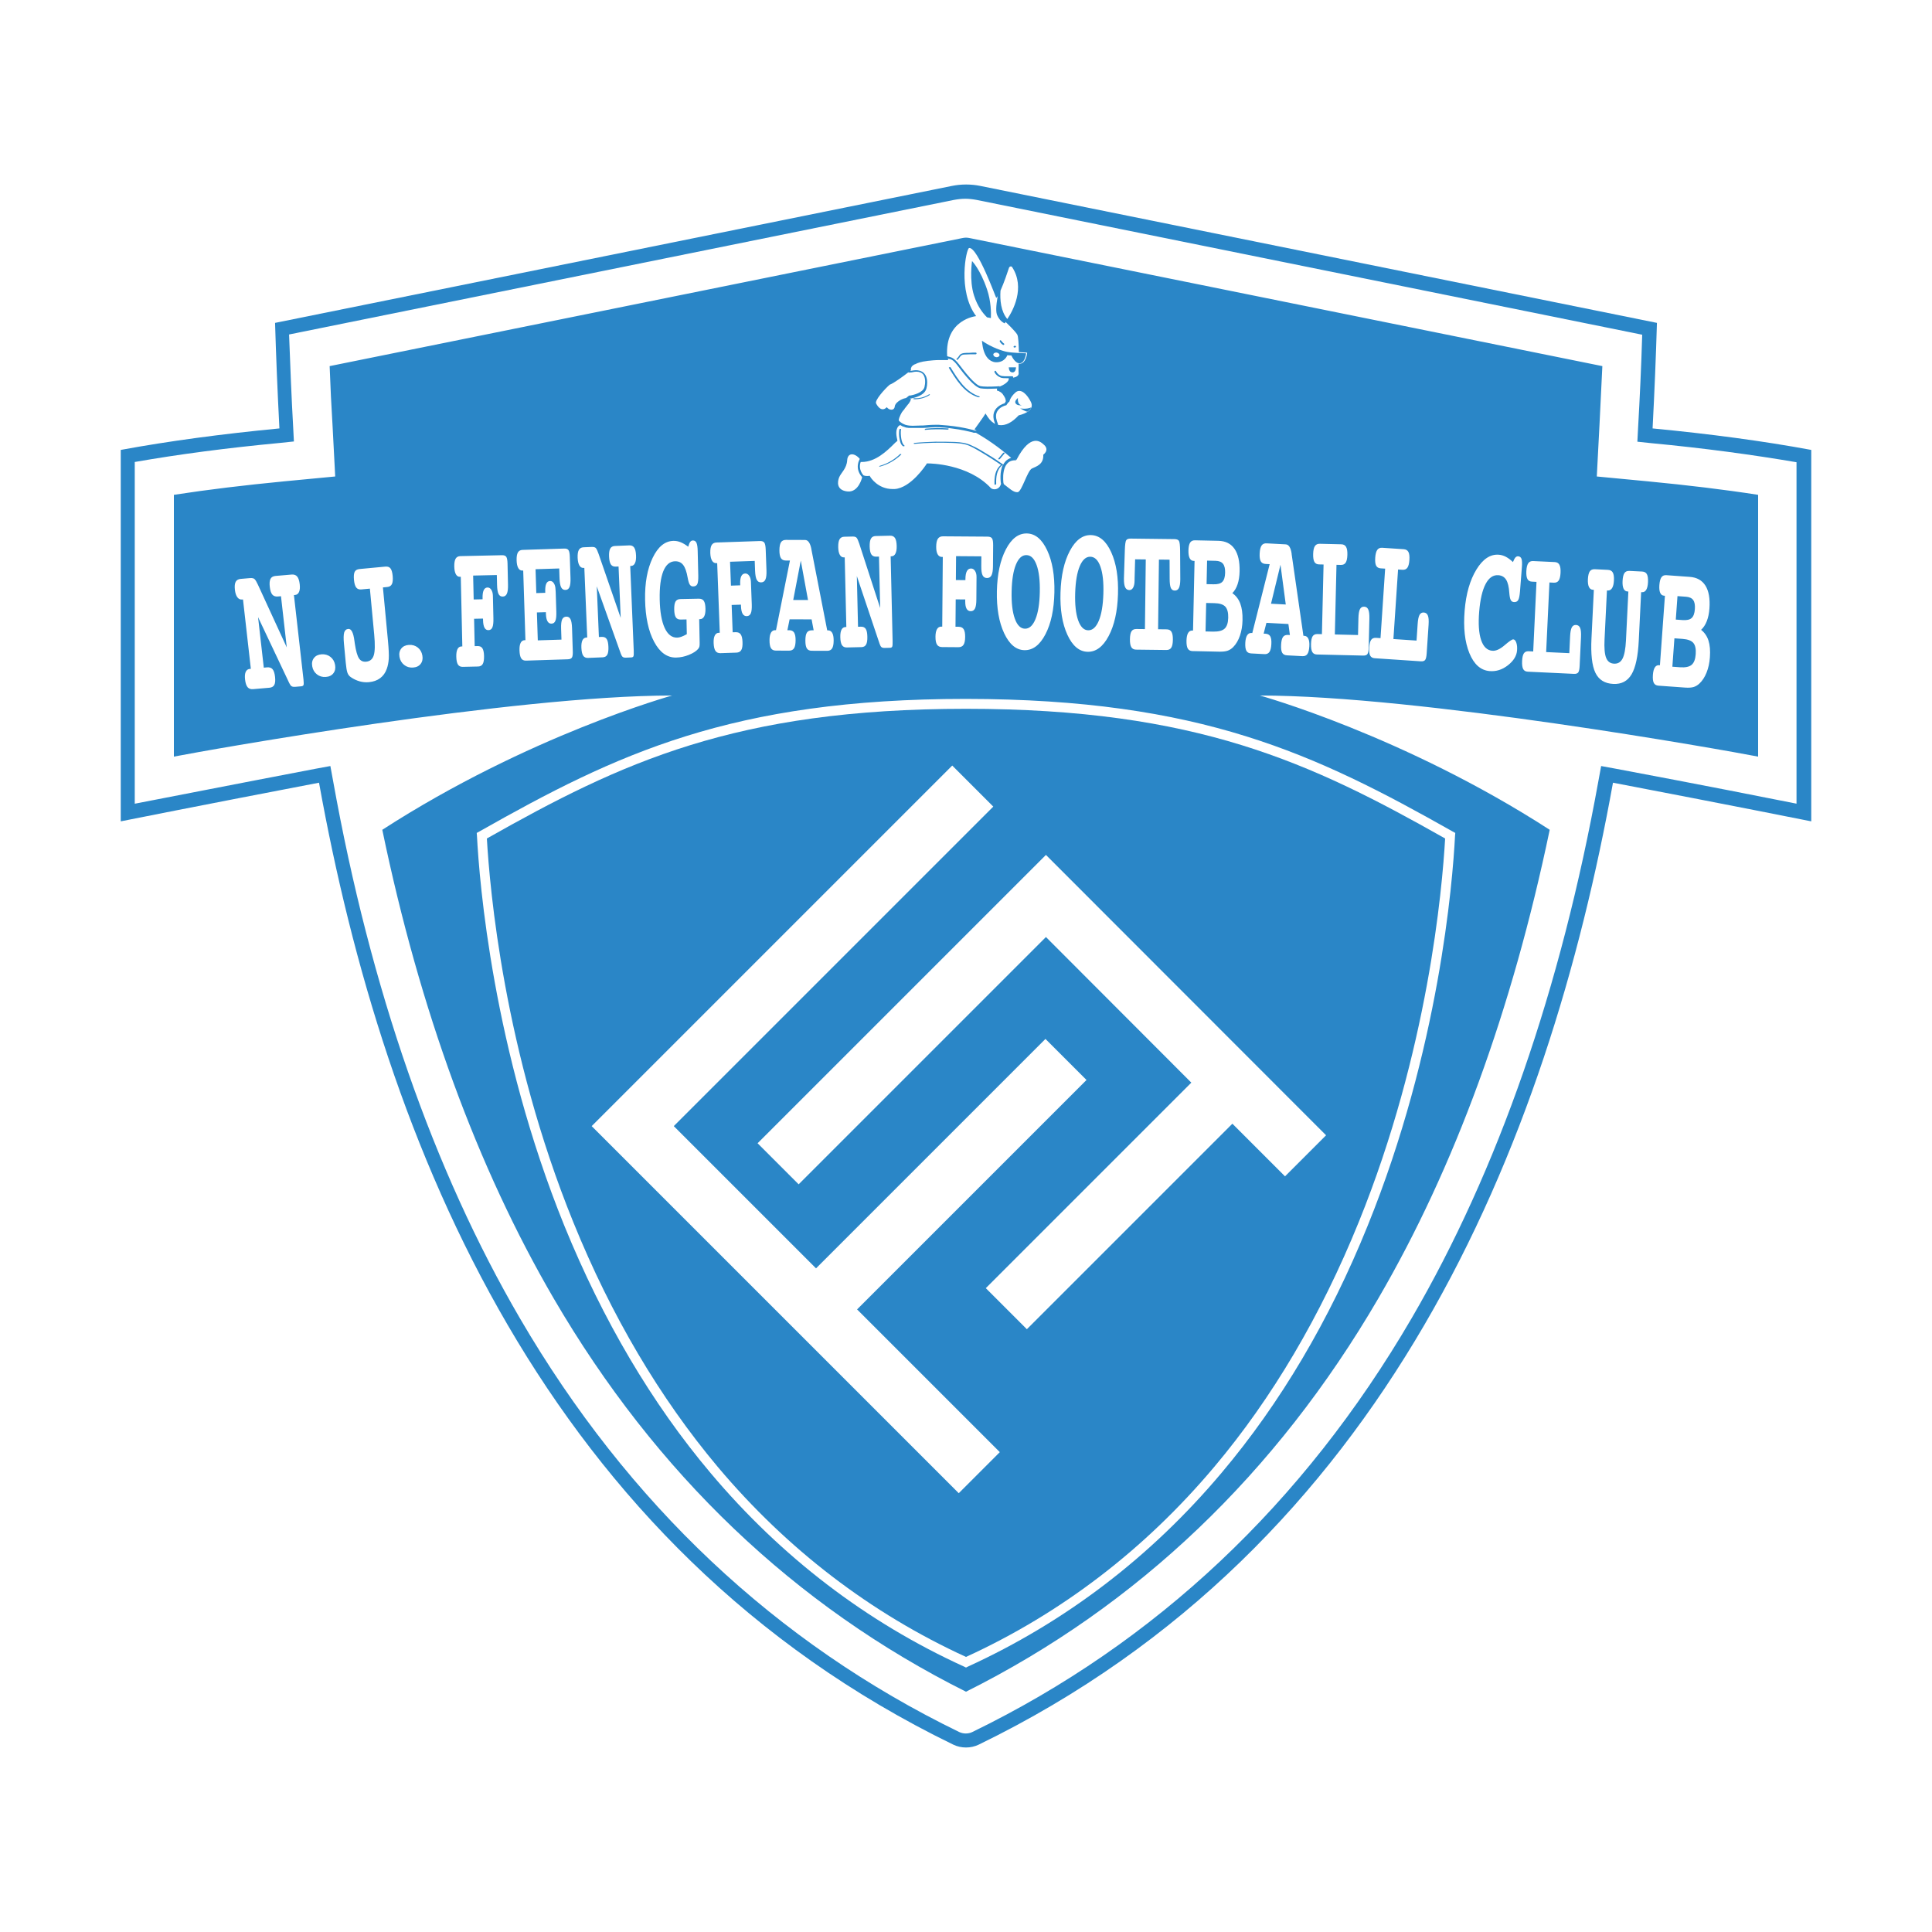 <?xml version="1.0" encoding="utf-8"?>
<!-- Created by @FCLOGO 2022-05-25 20:26:27 . https://fclogo.top/ -->
<!-- FOR PERSONAL USE ONLY NOT FOR COMMERCIAL USE -->
<svg version="1.1" id="图层_1" xmlns="http://www.w3.org/2000/svg" xmlns:xlink="http://www.w3.org/1999/xlink" x="0px" y="0px"
	 viewBox="0 0 800 800" enable-background="new 0 0 800 800" xml:space="preserve">
<g>
	<path fill="#2A86C7" d="M201.6,347.2c1.2,20.8,7,88,35.8,158.9c15.7,38.7,35.8,72.7,59.8,101.3c28.7,34.1,63.3,60.6,102.8,78.7
		c39.5-18.1,74.1-44.6,102.8-78.7c24-28.5,44.1-62.6,59.8-101.3c28.8-71,34.6-138.1,35.8-158.9c-55.7-31.5-102.9-53.7-198.4-53.7
		S257.3,315.7,201.6,347.2z M549.1,470.1l-17,17l-21.8-21.8l-85.1,85.1l-17-17l85.1-85.1L433.1,388L330.7,490.4l-17-17L433.1,354
		L549.1,470.1z M279,466.3l58.9,58.9l95-95l17,17l-95,95l59.1,59.1l-17,17l-152-152L394.3,317l17,17L279,466.3z"/>
	<path fill="#2A86C7" d="M684.3,177.4c0.8-15.4,1.4-30,1.8-43.7L406,77c-3.9-0.8-8-0.8-11.9,0l-280.2,56.7c0.4,13.7,1,28.3,1.8,43.7
		c-23.9,2.3-45.6,5.2-65.7,8.9v153.8c0,0,34.5-6.9,82.1-16c27,149.9,93.9,316.3,262.6,398.3c3.3,1.6,7.3,1.6,10.6,0
		C574,640.4,640.9,474,667.9,324.1c47.6,9.1,82.1,16,82.1,16V186.3C730,182.6,708.2,179.7,684.3,177.4z M743.9,332.78
		c-12.55-2.51-40.39-8-74.9-14.48l-6-1.1l-1.1,6c-15.6,86.4-41.6,161.3-77.4,222.7c-44.8,76.8-106,134.4-181.9,171.3
		c-0.8,0.4-1.8,0.6-2.7,0.6s-1.8-0.2-2.7-0.6c-75.9-36.9-137.1-94.5-181.9-171.3c-35.8-61.4-61.9-136.3-77.4-222.7l-1.1-6l-6,1.1
		c-34.6,6.6-62.4,12.1-75,14.5V191.3c18.3-3.2,38-5.8,60.2-7.9l5.7-0.6l-0.3-5.8c-0.7-12.4-1.2-25-1.7-38.5l275.2-55.7
		c1.6-0.3,3.2-0.5,4.8-0.5s3.2,0.2,4.8,0.5L680,138.6c-0.4,13.5-1,26.2-1.7,38.5l-0.3,5.8l5.7,0.6c22.2,2.1,42,4.8,60.2,7.9V332.78z
		"/>
	<path fill="#2A86C7" d="M410.3,131.7c0.1-2.1,0.1-6.9-1.6-11.9c-2.8-8.3-6.2-11.7-6.2-11.7s-1.2,7.9,0.8,14.2
		c1.5,4.7,3.7,7.4,5.4,9.1C409.3,131.5,409.8,131.6,410.3,131.7z"/>
	<path fill="#2A86C7" d="M405.1,164.5c0.1,0,0.3,0,0.5-0.1c0.1,0,0.2-0.2,0.1-0.2c-5.8-1.8-9.1-7.2-12.1-12.1
		c-0.1-0.2-0.8,0-0.7,0.2C395.9,157.2,399.2,162.7,405.1,164.5z"/>
	<path fill="#2A86C7" d="M378.2,165.1c-0.1,0.1,0.1,0.2,0.2,0.2c2.3,0.1,4.6-0.5,6.5-1.7c0.1-0.1,0.2-0.2,0.1-0.3
		c-0.1-0.1-0.4,0-0.5,0.1c-1.8,1.1-3.8,1.6-5.9,1.5C378.5,164.9,378.2,164.9,378.2,165.1z"/>
	<path fill="#2A86C7" d="M383.2,178c3-0.3,6.1-0.3,9.2-0.1c0.3,0,0.7-0.4,0.2-0.5c-3.1-0.2-6.2-0.2-9.3,0.1
		C382.9,177.6,382.7,178.1,383.2,178z"/>
	<path fill="#2A86C7" d="M374,184.8c0.2,0.1,0.8-0.2,0.6-0.2c-0.9-0.7-1.2-1.9-1.4-3c-0.2-1.3-0.3-2.6-0.1-3.9
		c0-0.2-0.6-0.1-0.7,0.1c-0.2,1.3-0.2,2.7,0.1,4C372.7,182.9,373,184.2,374,184.8z"/>
	<path fill="#2A86C7" d="M364.4,193.2c3.3-0.9,6.3-2.6,8.8-5c0.1-0.1-0.1-0.2-0.2-0.2c-0.2,0-0.4,0-0.5,0.2
		c-2.3,2.2-5.1,3.8-8.2,4.7C363.9,193,364,193.3,364.4,193.2z"/>
	<path fill="#2A86C7" d="M413.5,190.2c0.1,0,0.4,0,0.5-0.1c0.7-0.8,1.3-1.6,2-2.4c0.1-0.1,0.1-0.2-0.1-0.3c-0.1,0-0.4,0-0.5,0.1
		c-0.7,0.8-1.3,1.6-2,2.4C413.3,190,413.3,190.1,413.5,190.2z"/>
	<path fill="#2A86C7" d="M423.1,167.8c-2-0.2-1.6-3-1.6-3s-1.7,1.3-0.9,2.3C421.3,168.1,423.1,167.8,423.1,167.8z"/>
	<path fill="#2A86C7" d="M422.4,169.1c1.4,0.8,2.2,1.2,3,1.4c0.8-0.5,1.4-1.1,1.6-1.8C425,169.6,422.4,169.1,422.4,169.1z"/>
	<path fill="#2A86C7" d="M396.6,148.9c0.4-0.4,0.7-0.9,1.1-1.4c0.4-0.5,1-0.7,1.7-0.7c1.5-0.1,3-0.1,4.6-0.1c0.5,0,0.5-0.7,0-0.7
		c-0.8,0-1.7,0-2.5,0.1c-0.8,0-1.6,0-2.4,0.1c-0.6,0.1-1.3,0.3-1.7,0.8c-0.4,0.5-0.7,1.1-1.2,1.5
		C395.8,148.7,396.3,149.2,396.6,148.9z"/>
	<path fill="#2A86C7" d="M419.3,154.2c1.4,0,1.4-2.1,1.4-2.1h-3C417.8,152.1,417.6,154.2,419.3,154.2z"/>
	<path fill="#2A86C7" d="M415.3,142.8c0.2,0.1,0.4,0,0.5-0.1c0.1-0.2,0-0.4-0.1-0.5c-0.1,0-0.1-0.1-0.2-0.1c0,0-0.1,0-0.1-0.1
		c-0.1-0.1-0.2-0.2-0.3-0.3c-0.1-0.1-0.2-0.2-0.3-0.3c0-0.1-0.1-0.1-0.1-0.2c0,0,0,0-0.1-0.1c-0.1-0.1-0.1-0.1-0.2-0.2
		c-0.1,0-0.2,0-0.3,0c-0.1,0.1-0.2,0.3-0.1,0.5C414.3,142,414.7,142.4,415.3,142.8z"/>
	<path fill="#2A86C7" d="M420,143.9h0.1c0.1,0,0.1,0,0.2,0c0.1,0,0.2-0.1,0.2-0.1l0.1-0.1l0.1-0.1v-0.1v-0.1c0,0,0,0-0.1-0.1
		c0,0-0.1-0.1-0.2-0.1h-0.1c-0.1,0-0.1,0-0.2,0c-0.1,0-0.2,0.1-0.2,0.1l-0.1,0.1l-0.1,0.1v0.1c0,0.1,0,0.1,0.1,0.2
		C419.8,143.8,419.9,143.9,420,143.9z"/>
	<path fill="#2A86C7" d="M412.2,150c3.9,0.2,4.9-2.9,4.9-2.9l1.7,0.1c0,0,1.5,3.5,3.6,3.2c2.1-0.3,2.5-4.1,2.5-4.1s-6.1-0.2-7.9-0.6
		c-1.7-0.3-6.4-1.8-10.4-4.6C406.7,141.1,406.7,149.4,412.2,150z M412.7,146c0.7,0.1,1.2,0.6,1.2,1.1c-0.1,0.5-0.7,0.9-1.4,0.8
		c-0.7-0.1-1.2-0.6-1.2-1.1S412,145.9,412.7,146z"/>
	<polygon fill="#2A86C7" points="331.59,232.13 328.46,248.44 334.58,248.46 	"/>
	<path fill="#2A86C7" d="M661.2,197.3l1.1-21.1c0.4-8,0.8-16.2,1.2-24.6l-261.9-53c-0.5-0.1-1.1-0.2-1.6-0.2s-1.1,0.1-1.6,0.2
		l-261.9,53c0.3,8.4,0.7,16.6,1.2,24.6l1.1,21.1l-21,2c-16.5,1.6-31.6,3.4-45.8,5.6v108.4c14.4-2.8,140.4-25.3,206.3-25.3
		c0,0-59.5,16.5-120,55.6c15.5,74.7,39.4,139.9,71,194.1C271.6,610.2,329,665,400,700.5c71-35.5,128.4-90.3,170.7-162.8
		c31.6-54.2,55.4-119.4,71-194.1c-60.5-39.1-120-55.6-120-55.6c65.9,0,191.9,22.5,206.3,25.3V204.9c-14.1-2.2-29.2-4-45.8-5.6
		L661.2,197.3z M491.95,262.13c0.4-0.7,0.97-1.04,1.7-1.03l0.36,0.01l0.63-28.84l-0.36-0.01c-0.74-0.02-1.29-0.39-1.66-1.12
		c-0.37-0.73-0.54-1.79-0.51-3.18c0.03-1.49,0.26-2.58,0.68-3.25c0.42-0.67,1.09-1,2-0.98l9.7,0.21c2.97,0.06,5.2,1.17,6.69,3.32
		c1.49,2.15,2.2,5.26,2.11,9.33c-0.04,2.01-0.32,3.78-0.82,5.3c-0.5,1.52-1.23,2.76-2.18,3.72c1.51,1.06,2.6,2.5,3.28,4.31
		c0.68,1.81,0.99,4.1,0.93,6.89c-0.05,2.35-0.41,4.48-1.07,6.4c-0.66,1.92-1.58,3.49-2.76,4.7c-0.69,0.71-1.46,1.21-2.3,1.52
		c-0.84,0.3-2.03,0.44-3.56,0.41l-1.77-0.04l-9.24-0.2c-0.93-0.02-1.58-0.37-1.97-1.05c-0.39-0.68-0.56-1.78-0.53-3.3
		C491.34,263.87,491.55,262.83,491.95,262.13z M465.4,239.38l0.37-11.56c0.07-2.29,0.26-3.67,0.57-4.13s0.93-0.68,1.85-0.67
		l18.14,0.22c0.93,0.01,1.54,0.25,1.84,0.72c0.3,0.47,0.46,1.85,0.49,4.14l0.07,11.56l0,0.31c-0.02,1.62-0.21,2.8-0.57,3.51
		c-0.36,0.72-0.93,1.07-1.72,1.06c-0.76-0.01-1.3-0.37-1.62-1.08c-0.32-0.71-0.49-2-0.49-3.85l-0.03-7.85l-4.41-0.05l-0.35,28.85
		l3.54,0.04c0.94,0.01,1.61,0.35,2.01,1.03c0.4,0.68,0.59,1.76,0.57,3.26c-0.02,1.52-0.23,2.61-0.65,3.28
		c-0.42,0.67-1.1,0.99-2.04,0.98l-12.53-0.15c-0.93-0.01-1.59-0.35-1.99-1.03c-0.4-0.67-0.59-1.77-0.57-3.29
		c0.02-1.52,0.23-2.61,0.64-3.26c0.41-0.65,1.08-0.97,2.03-0.96l3.54,0.04l0.35-28.85l-4.41-0.05l-0.22,7.85l-0.01,0.97
		c-0.01,1.24-0.21,2.2-0.59,2.89c-0.38,0.69-0.9,1.03-1.56,1.03c-0.79-0.01-1.36-0.38-1.73-1.12c-0.36-0.74-0.54-1.91-0.52-3.51
		L465.4,239.38z M439.13,245.36c0.22-7.06,1.51-12.82,3.88-17.27c2.37-4.45,5.3-6.63,8.78-6.52c3.46,0.11,6.23,2.46,8.33,7.07
		s3.03,10.42,2.81,17.46c-0.22,7.09-1.51,12.85-3.87,17.29c-2.36,4.44-5.29,6.61-8.77,6.5c-3.44-0.11-6.22-2.47-8.33-7.09
		C439.85,258.18,438.91,252.37,439.13,245.36z M436.6,245.3c-0.15,7.09-1.38,12.87-3.7,17.33c-2.32,4.46-5.22,6.66-8.7,6.59
		c-3.45-0.07-6.24-2.41-8.4-7c-2.15-4.6-3.16-10.4-3.01-17.41c0.15-7.06,1.38-12.83,3.71-17.31c2.32-4.48,5.23-6.68,8.71-6.61
		c3.46,0.07,6.26,2.4,8.4,6.98C435.76,232.45,436.75,238.26,436.6,245.3z M432.2,184.1c1.1,0.9,1.9,2.5-0.2,4.2
		c0.2,4-2.8,4.8-4.7,5.7c-1.9,0.9-4.2,9.6-5.9,9.8c-1.7,0.2-3.6-1.7-5.7-3.3c0,0,0,0,0,0.1l-0.2-0.7c0,0-1.3-9.3,4.8-9.3
		c0.1,0,0.3,0,0.4,0l0.1-0.2c-0.1-0.1-0.3-0.3-0.6-0.6c0.4,0.4,0.7,0.6,0.7,0.6C426.9,178.9,431.1,183.1,432.2,184.1z M421.8,172
		c-2.6,2.8-5.3,4.4-8.2,4c-0.1,0-0.2,0-0.3-0.1l-0.2-0.7c-0.1-0.3-0.2-0.5-0.3-0.8c-0.5-1.6-0.5-2.9,0.1-4c1-1.9,3.4-2.5,3.4-2.5
		l0.4-0.1l0.2-0.3l0.5-0.7l0.2-0.3h0.3c0,0,0.3-2,2.6-4c2.3-2,5,1.1,6.4,4C428.3,169.5,425,171.2,421.8,172z M414.29,120.32
		c1.38-3.07,2.95-7.67,3.51-9.42c0.2-0.6,1-0.8,1.3-0.3c5.6,8.6,0.2,18.3-2,21.5C414.43,128.93,414.01,124.2,414.29,120.32z
		 M404.2,130.9c-7.8-10.3-4.1-28.1-2.9-28.2c3.5-0.5,11.1,20.7,11.2,20.6c0.2,0,0.5-0.4,0.8-1c-0.1,0.1-0.1,0.3-0.2,0.4
		c-0.7,4.2-0.8,6.6-0.1,8c0.4,0.9,1.3,2.4,3,3.2c0.2-0.2,0.3-0.4,0.4-0.6c0.4,0.4,3.8,3.6,4.8,5.2c0.5,0.8,0.6,4,0.7,7.3
		c1.7,0.1,3.1,0.2,3.1,0.2h0.3v0.3c0,0.2-0.5,4-2.8,4.3c-0.1,0-0.2,0-0.3,0s-0.2,0-0.4,0c0,1.8-0.1,3.3,0,3.9
		c0.1,1.2-1.2,1.7-2.3,1.9c0.1-0.2,0-0.6-0.3-0.6c-0.7,0-1.5,0-2.2,0s-1.4,0-2.1-0.1c-1.1-0.2-2-1-2.5-2c-0.2-0.4-0.8,0-0.6,0.4
		c0.5,1.1,1.6,1.9,2.7,2.3c0.7,0.2,1.4,0.2,2.1,0.2c0.4,0,0.7,0,1.1,0c0.3,1.5-2.3,2.9-3.8,3.5v-0.2l-1.2,0.1
		c-1.5,0.1-2.9,0.1-4,0.1c-1.2,0-2.1-0.1-2.7-0.2c-1.6-0.3-4.5-3.2-8.7-8.8c-2.1-2.7-3.1-3.1-4.4-3.4c-0.1,0-0.3,0-0.4-0.1l-0.3-0.1
		C391.2,132.2,404.2,130.9,404.2,130.9z M377.2,153.1c0-0.1,0-0.3,0-0.4c0-0.1,0-0.1,0-0.2s0.1-0.3,0.2-0.4c0,0,0,0,0-0.1
		c0.1-0.2,0.2-0.3,0.3-0.4l0.1-0.1c0.1-0.1,0.2-0.2,0.4-0.3l0.1-0.1c0.2-0.1,0.4-0.2,0.6-0.3h0.1c0.2-0.1,0.4-0.2,0.6-0.3
		c0.1,0,0.1,0,0.2-0.1c0.5-0.2,1-0.3,1.6-0.5h0.1c0.3-0.1,0.5-0.1,0.8-0.2h0.1c0.6-0.1,1.3-0.2,1.9-0.3c0,0,0,0,0.1,0
		c0.7-0.1,1.3-0.1,2-0.2c1-0.1,1.9-0.1,2.8-0.1c0.2,0,0.5,0,0.7,0c0.7,0,1.2,0,1.7,0c0.1,0,0.2,0,0.4,0c0,0,0,0,0.1,0
		c0.1,0,0.1,0,0.2,0h0.1h0.1c0.1,0,0.1,0,0.1,0c0-0.2,0-0.4-0.1-0.6c1.2,0.3,2,0.1,4.2,3.1c2.3,3.1,6.7,8.7,9.3,9.2
		c0.7,0.1,1.8,0.2,2.9,0.2c1.4,0,2.8-0.1,4-0.1l-0.1,0.5v0.3c0.3,0.1,0.6,0.2,0.9,0.3c0,0,0.1,0,0.1,0.1c0.3,0.1,0.5,0.3,0.7,0.4
		l0.1,0.1c0.4,0.3,0.8,0.8,1,1.2c0,0,0,0.1,0.1,0.1c0.1,0.2,0.2,0.4,0.3,0.6c0,0,0,0.1,0.1,0.1c0.1,0.2,0.1,0.4,0.2,0.5v0.1
		c0.1,0.2,0.1,0.3,0.1,0.4v0.1c0,0.1,0.1,0.3,0.1,0.4L416,167c0,0-6.4,1.6-4.2,7.8c0.1,0.3,0.2,0.5,0.2,0.7
		c-0.1-0.1-0.2-0.1-0.4-0.2c0,0-0.1,0-0.1-0.1c-0.1-0.1-0.2-0.2-0.3-0.2l-0.1-0.1c-0.1-0.1-0.2-0.2-0.3-0.2l-0.1-0.1
		c-0.3-0.3-0.6-0.6-0.9-0.9l-0.1-0.1c-0.1-0.1-0.1-0.2-0.2-0.3l-0.1-0.1c-0.1-0.1-0.1-0.2-0.2-0.3l-0.1-0.1
		c-0.1-0.1-0.1-0.2-0.2-0.3c-0.5-0.7-0.8-1.3-0.8-1.3c-0.6,1.1-4.6,6.6-4.6,6.6c0.3,0.2,0.6,0.3,0.9,0.5h-0.6c0,0-4.3-1.4-11.3-2.1
		c-1.5-0.1-2.7-0.2-3.7-0.3c-0.6,0-1.1,0-1.6,0c-2.3,0-3.4,0.2-5.1,0.3c-0.3,0-0.5,0-0.8,0c-1.1,0-2.2,0.1-3.3,0.1
		c-1.1,0-2.1-0.1-3.1-0.4c-0.2-0.1-0.5-0.2-0.7-0.3c-0.7-0.3-1.4-0.8-2-1.4c0-0.1,0-0.1,0-0.2c0-0.1,0-0.3,0-0.4s0-0.2,0.1-0.3
		c0-0.1,0.1-0.3,0.1-0.4c0-0.1,0.1-0.2,0.1-0.2c0.2-0.6,0.5-1.2,0.8-1.7c0.1-0.2,0.2-0.4,0.3-0.5l0.1-0.1c0.1-0.2,0.2-0.3,0.4-0.5
		l0.1-0.1c0.1-0.2,0.3-0.4,0.4-0.5c0,0,0,0,0-0.1c0.5-0.7,1.1-1.3,1.5-1.9l0.1-0.1c0.1-0.1,0.2-0.2,0.3-0.4c0-0.1,0.1-0.1,0.1-0.2
		c0.1-0.1,0.1-0.2,0.2-0.3c0-0.1,0.1-0.1,0.1-0.2c0.1-0.1,0.1-0.2,0.1-0.3c0-0.1,0.1-0.1,0.1-0.2s0.1-0.2,0.1-0.3v-0.1
		c0,0,0,0-0.1,0c-0.2,0-0.3-0.1-0.5-0.1c0,0,6.1-0.7,7-4.2c0.8-3.1,0.4-7.6-4.4-7.6c-0.5,0-1.1,0.1-1.7,0.2c-0.2,0-0.4,0.1-0.5,0.1
		C377.2,153.2,377.2,153.1,377.2,153.1z M368.4,159.3c1.7-0.6,5.9-3.7,7.8-5.2v0.2l1.1-0.1c0.2,0,0.4,0,0.6-0.1
		c0.5-0.1,1-0.2,1.5-0.2c1.3,0,2.3,0.4,2.9,1.2c1,1.4,0.9,3.6,0.5,5.2c-0.6,2.3-4.6,3.3-6.1,3.5h-0.3l-0.2,0.2l-1,0.8
		c-2.3,0.4-4.6,2.1-4.7,3.5c-0.2,1.9-2.4,1.6-3.3,0.3c-2,2.1-3.7-0.1-4.4-1.5C362,165.9,366.4,161,368.4,159.3z M356.4,191.3
		c0.1,0,0.3,0,0.4,0c5.7,0,10.3-4.4,13.6-7.7c0.3-0.3,0.5-0.5,0.8-0.7l0.4-0.4l-0.1-0.6c-1.2-4.9,1-5.8,1.1-5.8l0.2-0.1
		c0,0,0.1,0,0.1,0.1c0.1,0,0.2,0.1,0.2,0.1c0.2,0.1,0.4,0.2,0.5,0.3c0.1,0,0.2,0.1,0.3,0.1c0.2,0.1,0.4,0.1,0.6,0.2
		c0.1,0,0.1,0,0.2,0.1c0.3,0.1,0.5,0.1,0.8,0.2c0.1,0,0.1,0,0.2,0c0.2,0,0.4,0.1,0.6,0.1c0.1,0,0.2,0,0.3,0c0.2,0,0.4,0,0.5,0
		c0.1,0,0.2,0,0.2,0c0.2,0,0.5,0,0.7,0c0.6,0,1.1,0,1.7,0c0.5,0,1.1,0,1.6,0c0.3,0,0.5,0,0.8,0c0.7,0,1.3-0.1,2-0.1
		c0.9-0.1,1.8-0.2,3.1-0.2c0.2,0,0.4,0,0.6,0c0.7,0,1.4,0,2.2,0.1c0.7,0,1.5,0.1,2.4,0.2c0.6,0.1,1.1,0.1,1.6,0.2
		c4.2,0.5,7.3,1.3,8.6,1.6c0.1,0,0.2,0.1,0.3,0.1c0.2,0.1,0.3,0.1,0.4,0.1h0.1h0.2h0.2h0.3c6.6,3.7,12.1,8.2,14.6,10.4
		c-1,0.3-1.8,0.8-2.5,1.6c-0.3,0.4-0.6,0.8-0.8,1.2c0,0,0-0.1-0.1-0.1c-2.1-1.5-4.2-2.9-6.4-4.2c-2.1-1.3-4.2-2.6-6.5-3.6
		c-2.2-1.1-4.6-1.4-7-1.5c-2.6-0.1-5.3-0.1-8-0.1c-2.9,0.1-5.8,0.2-8.7,0.5c-0.3,0-0.6,0.4-0.1,0.4c5.1-0.5,10.3-0.6,15.5-0.4
		c2.5,0.1,5,0.2,7.3,1.2c2.2,1,4.3,2.3,6.3,3.5c2.3,1.4,4.6,2.9,6.8,4.4c-2.5,1.9-2.8,5.2-2.7,8.1c0,0.2,0.7,0.1,0.7-0.2
		c-0.1-2.8,0.2-6.1,2.7-7.9c0,0,0.1,0,0.1-0.1c-1.5,3-0.9,7.2-0.9,7.4l0.1,0.5c-0.4,1.7-1.7,2.3-2.7,2.3c-0.6,0-1.2-0.2-1.5-0.5
		c-9.4-10.1-25.3-10.2-25.9-10.2h-0.6l-0.3,0.5c-0.1,0.1-6.3,9.7-13.1,10.1c-0.3,0-0.5,0-0.8,0c-6.1,0-9.1-4.8-9.2-5l-0.3-0.5
		l-0.6,0.1c-0.2,0-0.3,0-0.5,0c-0.8,0-1.3-0.2-1.5-0.3C355.6,194.5,356,192.3,356.4,191.3z M395.89,230.29l-0.08,9.9l3.95,0.03
		l0-0.46c0.01-1.44,0.21-2.53,0.6-3.26c0.39-0.73,0.97-1.1,1.73-1.09c0.68,0,1.23,0.34,1.65,1c0.42,0.66,0.63,1.49,0.62,2.5
		l-0.01,1.35l-0.06,8c-0.01,1.73-0.2,2.96-0.57,3.71c-0.37,0.75-0.96,1.11-1.77,1.11c-0.77-0.01-1.34-0.35-1.72-1.04
		c-0.38-0.69-0.56-1.72-0.55-3.12l0.01-0.7l-3.95-0.03l-0.09,11.33l1.26,0.01c0.99,0.01,1.7,0.34,2.12,1
		c0.42,0.66,0.63,1.73,0.62,3.19c-0.01,1.52-0.24,2.62-0.68,3.28c-0.44,0.67-1.15,1-2.13,0.99l-6.74-0.05
		c-0.98-0.01-1.68-0.35-2.11-1.02c-0.43-0.67-0.64-1.77-0.63-3.29c0.01-1.37,0.22-2.4,0.63-3.11c0.41-0.71,1.01-1.06,1.79-1.05
		l0.38,0l0.23-28.85l-0.38,0c-0.77-0.01-1.35-0.38-1.76-1.11c-0.41-0.74-0.61-1.79-0.59-3.16c0.01-1.5,0.24-2.58,0.69-3.26
		c0.45-0.68,1.15-1.02,2.12-1.01l18.46,0.13c0.92,0.01,1.53,0.25,1.85,0.73c0.32,0.48,0.47,1.43,0.46,2.85l-0.07,8.66
		c-0.01,1.73-0.22,2.98-0.6,3.75c-0.39,0.77-1.01,1.15-1.87,1.15c-0.86-0.01-1.47-0.39-1.84-1.15c-0.37-0.76-0.55-2.02-0.53-3.77
		l0.03-4.06L395.89,230.29z M369.61,265.46c0.03,1.21-0.02,1.97-0.16,2.29s-0.45,0.47-0.94,0.49l-2.11,0.05
		c-0.67,0.02-1.15-0.1-1.43-0.35c-0.28-0.25-0.53-0.7-0.74-1.34l-9.43-28.06l0.49,20.99l1.22-0.03c0.91-0.02,1.57,0.29,1.98,0.92
		c0.41,0.64,0.63,1.7,0.66,3.19c0.04,1.52-0.14,2.62-0.52,3.3c-0.39,0.68-1.03,1.03-1.93,1.05l-6.05,0.14
		c-0.91,0.02-1.58-0.3-2.01-0.96c-0.42-0.66-0.65-1.75-0.69-3.27c-0.03-1.37,0.13-2.41,0.5-3.13c0.36-0.72,0.92-1.08,1.66-1.1
		l0.34-0.01l-0.67-28.84l-0.34,0.01c-0.72,0.02-1.28-0.34-1.69-1.06c-0.41-0.73-0.63-1.77-0.66-3.14c-0.03-1.49,0.15-2.59,0.55-3.28
		c0.4-0.69,1.05-1.05,1.95-1.07l3.46-0.08c0.83-0.02,1.4,0.17,1.7,0.56c0.3,0.39,0.65,1.19,1.05,2.39l8.66,26.65l-0.49-21.3
		l-1.16,0.03c-0.93,0.02-1.6-0.3-2.02-0.96c-0.42-0.66-0.64-1.74-0.68-3.23c-0.03-1.49,0.14-2.59,0.53-3.28
		c0.38-0.69,1.04-1.05,1.97-1.07l5.99-0.14c0.91-0.02,1.58,0.31,2.01,0.98c0.42,0.67,0.65,1.76,0.69,3.25
		c0.03,1.37-0.14,2.42-0.51,3.16c-0.37,0.74-0.91,1.12-1.63,1.14l-0.36,0.01L369.61,265.46z M347.5,197.6c0.8-1.9,3.1-3.6,3.3-7
		c0.2-3.3,3.1-3.1,5.2-0.6l-0.1,0.3c0,0-2.2,3.6,1.1,7.3c0,0-1.4,6.4-6.1,5.9C346.3,203,346.7,199.5,347.5,197.6z M319.24,262
		c0.4-0.71,0.97-1.06,1.73-1.06l0.36,0l5.76-28.83l-1.69-0.01c-0.96,0-1.64-0.34-2.05-1.01c-0.41-0.67-0.62-1.76-0.61-3.25
		c0.01-1.52,0.22-2.62,0.64-3.28c0.42-0.67,1.1-1,2.06-1l7.91,0.03c1.25,0,2.13,1.25,2.62,3.72l0,0.12l6.56,33.59l0.36,0
		c0.76,0,1.33,0.36,1.73,1.07c0.39,0.71,0.58,1.75,0.58,3.12c-0.01,1.52-0.22,2.62-0.64,3.28c-0.42,0.67-1.1,1-2.06,1l-6.35-0.02
		c-0.97,0-1.66-0.34-2.06-0.99c-0.41-0.66-0.61-1.76-0.6-3.31c0.01-1.49,0.21-2.56,0.62-3.21c0.41-0.64,1.1-0.96,2.07-0.96l0.74,0
		l-0.85-4.53l-9.11-0.03l-0.92,4.52l0.74,0c0.96,0,1.64,0.33,2.05,0.99c0.41,0.66,0.62,1.72,0.61,3.19
		c-0.01,1.52-0.22,2.62-0.64,3.28c-0.42,0.67-1.1,1-2.06,1l-5.44-0.02c-0.97,0-1.66-0.34-2.06-1.01c-0.4-0.67-0.61-1.77-0.6-3.29
		C318.64,263.74,318.84,262.71,319.24,262z M294.66,225.73c0.41-0.7,1.08-1.06,2.01-1.09l17.97-0.61c0.89-0.03,1.5,0.19,1.84,0.65
		c0.33,0.47,0.52,1.41,0.58,2.82l0.32,8.66c0.06,1.73-0.08,2.98-0.42,3.77c-0.34,0.79-0.93,1.19-1.77,1.22s-1.45-0.33-1.84-1.08
		c-0.39-0.75-0.62-2-0.69-3.75l-0.15-4.06l-10.21,0.35l0.37,9.89l3.84-0.13l-0.02-0.46c-0.05-1.44,0.09-2.54,0.44-3.28
		c0.35-0.75,0.89-1.13,1.64-1.16c0.66-0.02,1.21,0.29,1.65,0.93c0.44,0.64,0.68,1.47,0.72,2.47l0.05,1.35l0.3,8
		c0.06,1.73-0.07,2.97-0.39,3.73c-0.32,0.76-0.88,1.15-1.67,1.18c-0.75,0.03-1.32-0.3-1.72-0.97c-0.4-0.67-0.62-1.7-0.68-3.09
		l-0.03-0.7l-3.84,0.13l0.42,11.32l1.23-0.04c0.97-0.03,1.67,0.27,2.11,0.91c0.44,0.64,0.69,1.7,0.74,3.17
		c0.06,1.52-0.11,2.62-0.51,3.31c-0.4,0.68-1.07,1.04-2.03,1.07l-6.56,0.22c-0.95,0.03-1.65-0.28-2.1-0.93
		c-0.45-0.66-0.7-1.74-0.76-3.26c-0.05-1.37,0.11-2.41,0.48-3.13c0.37-0.72,0.93-1.1,1.69-1.12l0.37-0.01l-1.07-28.83l-0.37,0.01
		c-0.75,0.03-1.33-0.32-1.76-1.04c-0.43-0.72-0.67-1.76-0.72-3.13C294.08,227.52,294.25,226.43,294.66,225.73z M125.68,283.64
		c-0.12,0.32-0.45,0.51-1,0.55l-2.34,0.2c-0.75,0.06-1.29-0.02-1.62-0.25c-0.33-0.23-0.65-0.66-0.94-1.28l-12.92-27.31l2.37,20.91
		l1.36-0.12c1.01-0.09,1.78,0.17,2.28,0.78c0.51,0.6,0.85,1.65,1.02,3.14c0.17,1.52,0.07,2.62-0.3,3.33
		c-0.37,0.71-1.05,1.1-2.05,1.19l-6.71,0.58c-1.01,0.09-1.78-0.18-2.31-0.81c-0.53-0.63-0.88-1.7-1.05-3.21
		c-0.15-1.36-0.06-2.41,0.28-3.15c0.34-0.74,0.92-1.15,1.75-1.22l0.37-0.03l-3.25-28.72l-0.37,0.03c-0.8,0.07-1.45-0.24-1.97-0.94
		c-0.52-0.69-0.86-1.72-1.01-3.08c-0.17-1.49-0.06-2.59,0.32-3.31c0.38-0.72,1.07-1.12,2.07-1.21l3.84-0.33
		c0.92-0.08,1.57,0.07,1.94,0.44c0.37,0.37,0.83,1.14,1.37,2.31l11.94,25.96l-2.4-21.21l-1.29,0.11c-1.03,0.09-1.8-0.18-2.32-0.81
		c-0.52-0.63-0.86-1.69-1.03-3.18c-0.17-1.49-0.07-2.59,0.3-3.31c0.37-0.72,1.07-1.12,2.1-1.21l6.64-0.57
		c1.01-0.09,1.79,0.19,2.31,0.83c0.53,0.64,0.88,1.71,1.05,3.2c0.15,1.36,0.06,2.42-0.29,3.19c-0.35,0.77-0.92,1.19-1.71,1.25
		l-0.4,0.03l3.96,34.96C125.79,282.56,125.8,283.32,125.68,283.64z M138.05,278.78c-0.71,0.93-1.78,1.44-3.2,1.53
		c-1.39,0.09-2.61-0.27-3.64-1.09c-1.03-0.82-1.68-1.91-1.92-3.3c-0.25-1.38-0.01-2.54,0.71-3.46c0.72-0.93,1.78-1.44,3.17-1.53
		c1.42-0.09,2.65,0.27,3.67,1.08c1.03,0.81,1.66,1.91,1.91,3.31C139,276.7,138.77,277.85,138.05,278.78z M162.27,241.88
		c-0.35,0.71-1,1.1-1.95,1.19l-1.76,0.17l2.01,21.29l0.07,0.73c0.32,3.44,0.44,5.94,0.34,7.5s-0.38,2.98-0.84,4.24
		c-0.59,1.64-1.51,2.91-2.75,3.83c-1.24,0.92-2.79,1.47-4.63,1.64c-1.3,0.12-2.58,0.01-3.83-0.34c-1.25-0.35-2.49-0.93-3.69-1.75
		c-0.66-0.46-1.13-1.08-1.4-1.89c-0.27-0.8-0.49-2.13-0.66-3.98l-0.75-7.93c-0.21-2.21-0.18-3.76,0.09-4.67
		c0.27-0.91,0.84-1.4,1.7-1.48c1.25-0.12,2.09,1.5,2.53,4.85c0.07,0.59,0.13,1.04,0.19,1.34c0.45,2.96,1.02,4.96,1.71,6
		c0.69,1.04,1.68,1.49,2.97,1.37c1.6-0.15,2.65-1.03,3.15-2.65c0.5-1.61,0.56-4.47,0.18-8.58l-1.79-19.02l-3.53,0.33
		c-0.95,0.09-1.67-0.18-2.14-0.81c-0.48-0.63-0.78-1.69-0.92-3.18c-0.14-1.51-0.04-2.61,0.29-3.29c0.34-0.68,1-1.06,1.98-1.16
		l10.71-1.01c0.98-0.09,1.7,0.16,2.16,0.77c0.46,0.6,0.76,1.66,0.9,3.18C162.73,240.07,162.62,241.17,162.27,241.88z M174.19,274.89
		c-0.71,0.93-1.78,1.44-3.2,1.53c-1.39,0.09-2.61-0.27-3.64-1.09c-1.03-0.82-1.68-1.91-1.92-3.3c-0.25-1.38-0.01-2.54,0.71-3.46
		c0.72-0.93,1.78-1.44,3.17-1.53c1.42-0.09,2.65,0.27,3.67,1.08c1.03,0.81,1.66,1.91,1.91,3.31
		C175.14,272.81,174.9,273.96,174.19,274.89z M209.89,245.83c-0.34,0.78-0.91,1.18-1.71,1.2c-0.8,0.02-1.39-0.35-1.75-1.1
		c-0.37-0.75-0.57-2-0.61-3.76l-0.09-4.06l-9.81,0.22l0.22,9.9l3.69-0.08l-0.01-0.46c-0.03-1.44,0.12-2.54,0.46-3.28
		c0.34-0.74,0.87-1.12,1.59-1.14c0.63-0.01,1.16,0.3,1.57,0.95c0.42,0.65,0.63,1.47,0.66,2.48l0.03,1.35l0.18,8
		c0.04,1.73-0.1,2.97-0.42,3.72c-0.32,0.76-0.86,1.14-1.62,1.16c-0.72,0.02-1.26-0.31-1.64-0.99c-0.37-0.68-0.58-1.71-0.61-3.1
		l-0.02-0.7l-3.69,0.08l0.25,11.33l1.18-0.03c0.93-0.02,1.6,0.29,2.02,0.94c0.41,0.65,0.64,1.71,0.67,3.18
		c0.03,1.52-0.15,2.62-0.54,3.3c-0.39,0.68-1.05,1.03-1.96,1.05l-6.31,0.14c-0.91,0.02-1.58-0.3-2-0.96
		c-0.42-0.66-0.65-1.75-0.68-3.27c-0.03-1.37,0.14-2.41,0.5-3.12c0.36-0.72,0.91-1.08,1.64-1.1l0.36-0.01l-0.64-28.84l-0.36,0.01
		c-0.72,0.02-1.28-0.34-1.68-1.07c-0.4-0.73-0.62-1.77-0.65-3.14c-0.03-1.49,0.15-2.59,0.55-3.28c0.4-0.69,1.05-1.05,1.95-1.07
		l17.27-0.38c0.86-0.02,1.44,0.21,1.76,0.68c0.31,0.47,0.49,1.41,0.52,2.83l0.19,8.66C210.39,243.79,210.24,245.05,209.89,245.83z
		 M236.84,272.25c-0.28,0.47-0.86,0.72-1.73,0.75l-17.27,0.55c-0.93,0.03-1.6-0.28-2.02-0.94c-0.42-0.66-0.66-1.75-0.71-3.27
		c-0.04-1.37,0.11-2.41,0.47-3.13c0.36-0.72,0.9-1.09,1.63-1.12l0.36-0.01l-0.92-28.83l-0.36,0.01c-0.72,0.02-1.28-0.33-1.69-1.05
		c-0.41-0.72-0.64-1.77-0.68-3.13c-0.05-1.49,0.12-2.59,0.51-3.29c0.39-0.7,1.04-1.06,1.95-1.09l17.27-0.55
		c0.86-0.03,1.44,0.19,1.76,0.66c0.32,0.47,0.5,1.41,0.54,2.83l0.28,8.66c0.06,1.75-0.08,3.01-0.41,3.79
		c-0.33,0.77-0.88,1.17-1.67,1.19c-0.82,0.03-1.41-0.34-1.8-1.1c-0.38-0.76-0.6-2.01-0.66-3.73l-0.13-4.06l-9.8,0.31l0.31,9.89
		l3.71-0.12l-0.01-0.46c-0.05-1.47,0.09-2.57,0.42-3.3c0.33-0.73,0.85-1.11,1.57-1.13c0.63-0.02,1.16,0.29,1.58,0.94
		c0.42,0.64,0.65,1.47,0.68,2.47c0,0.05,0.01,0.22,0.04,0.5c0.02,0.28,0.04,0.57,0.05,0.85l0.25,8c0.05,1.73-0.07,2.97-0.39,3.73
		c-0.31,0.76-0.85,1.15-1.61,1.17c-0.72,0.02-1.27-0.31-1.66-0.99c-0.39-0.68-0.6-1.71-0.65-3.07l-0.02-0.7l-3.71,0.12l0.37,11.56
		l9.8-0.31l-0.15-4.6c-0.05-1.73,0.09-2.97,0.42-3.73c0.33-0.76,0.91-1.15,1.72-1.18c0.8-0.03,1.39,0.32,1.75,1.05
		c0.37,0.72,0.58,1.96,0.64,3.71l0.3,9.35C237.24,270.85,237.12,271.78,236.84,272.25z M262.93,233.18
		c-0.36,0.75-0.89,1.14-1.61,1.17l-0.36,0.01l1.46,35.08c0.05,1.21,0.01,1.97-0.12,2.29c-0.13,0.31-0.44,0.48-0.93,0.5l-2.11,0.09
		c-0.67,0.03-1.15-0.08-1.44-0.33c-0.28-0.25-0.54-0.69-0.76-1.32l-9.95-27.88l0.88,20.98l1.22-0.05c0.91-0.04,1.58,0.26,2,0.88
		c0.42,0.63,0.66,1.69,0.72,3.18c0.06,1.52-0.09,2.62-0.46,3.31c-0.37,0.69-1.01,1.05-1.91,1.09l-6.05,0.25
		c-0.91,0.04-1.59-0.27-2.02-0.92c-0.44-0.65-0.68-1.74-0.75-3.26c-0.06-1.36,0.09-2.41,0.44-3.13c0.35-0.72,0.9-1.1,1.64-1.13
		l0.34-0.01l-1.2-28.82l-0.34,0.01c-0.72,0.03-1.29-0.31-1.71-1.03c-0.42-0.72-0.66-1.76-0.72-3.12c-0.06-1.49,0.1-2.59,0.49-3.29
		c0.39-0.7,1.03-1.07,1.93-1.11l3.46-0.14c0.83-0.03,1.4,0.14,1.71,0.53c0.31,0.39,0.68,1.18,1.09,2.37l9.15,26.48l-0.89-21.29
		l-1.16,0.05c-0.93,0.04-1.61-0.27-2.03-0.92c-0.43-0.65-0.67-1.73-0.74-3.22c-0.06-1.49,0.09-2.59,0.46-3.29
		c0.37-0.7,1.02-1.07,1.95-1.11l5.99-0.25c0.91-0.04,1.59,0.28,2.02,0.94c0.44,0.67,0.69,1.75,0.75,3.24
		C263.43,231.38,263.29,232.43,262.93,233.18z M270.88,265.78c-2.37-4.41-3.62-10.22-3.76-17.41c-0.14-6.93,0.9-12.72,3.12-17.35
		c2.21-4.63,5.09-6.99,8.64-7.06c0.98-0.02,1.97,0.17,2.95,0.56c0.98,0.39,2.04,1.02,3.15,1.87c0.25-0.93,0.52-1.6,0.81-1.99
		c0.29-0.39,0.67-0.59,1.12-0.6c0.69-0.01,1.18,0.31,1.49,0.98c0.3,0.67,0.47,1.81,0.5,3.43l0.24,10.05c0.04,1.78-0.1,2.98-0.4,3.61
		c-0.3,0.62-0.88,0.95-1.72,0.96c-0.59,0.01-1.06-0.24-1.4-0.77s-0.63-1.47-0.87-2.84c-0.43-2.48-1.05-4.24-1.86-5.28
		c-0.81-1.05-1.92-1.55-3.34-1.53c-2.17,0.04-3.79,1.42-4.89,4.12c-1.09,2.71-1.59,6.6-1.49,11.69c0.1,5.08,0.78,9,2.04,11.75
		c1.26,2.75,2.99,4.1,5.2,4.06c0.51-0.01,1.08-0.13,1.72-0.36c0.64-0.23,1.39-0.59,2.26-1.07l-0.12-6.11l-2.38,0.05
		c-0.96,0.02-1.64-0.29-2.05-0.93c-0.41-0.64-0.63-1.7-0.66-3.2c-0.03-1.55,0.15-2.65,0.54-3.32c0.39-0.67,1.06-1.01,2.02-1.03
		l7.61-0.15c0.98-0.02,1.68,0.29,2.1,0.93c0.41,0.64,0.64,1.72,0.67,3.24c0.03,1.37-0.15,2.42-0.54,3.16
		c-0.39,0.74-0.96,1.12-1.72,1.14l-0.34,0.01l0.18,9.2l0.01,0.46c0.02,0.83-0.02,1.4-0.11,1.72c-0.09,0.32-0.28,0.66-0.57,1
		c-0.78,0.89-2.04,1.69-3.77,2.4c-1.73,0.7-3.49,1.07-5.27,1.11C276.27,272.36,273.24,270.19,270.88,265.78z M601.5,344.3l1.1,0.6
		l-0.1,1.2c-1,19.4-6.6,88.5-36.2,161.5c-15.8,39.1-36.2,73.5-60.5,102.3c-29.3,34.8-64.6,61.7-105,80.2l-0.8,0.4l-0.8-0.4
		c-40.4-18.4-75.7-45.4-105-80.2c-24.3-28.8-44.6-63.3-60.5-102.3c-29.6-73-35.2-142.1-36.2-161.5l-0.1-1.2l1.1-0.6
		c56.7-32.1,104.4-54.9,201.5-54.9C497.1,289.5,544.7,312.2,601.5,344.3z M542.17,267.56c-0.08,1.52-0.35,2.6-0.8,3.25
		c-0.45,0.65-1.15,0.95-2.11,0.89l-6.34-0.34c-0.97-0.05-1.64-0.42-2.01-1.1s-0.52-1.79-0.43-3.33c0.08-1.49,0.34-2.55,0.78-3.17
		c0.44-0.62,1.15-0.91,2.12-0.85l0.74,0.04l-0.62-4.56l-9.1-0.49l-1.15,4.47l0.74,0.04c0.96,0.05,1.62,0.42,2,1.09
		s0.53,1.75,0.45,3.22c-0.08,1.52-0.35,2.6-0.8,3.25c-0.45,0.65-1.15,0.95-2.11,0.89l-5.43-0.29c-0.97-0.05-1.64-0.42-2.01-1.11
		c-0.37-0.69-0.52-1.8-0.44-3.31c0.07-1.36,0.33-2.39,0.76-3.08c0.43-0.69,1.03-1.01,1.78-0.97l0.36,0.02l7.19-28.51l-1.69-0.09
		c-0.96-0.05-1.62-0.42-2-1.11c-0.38-0.69-0.53-1.78-0.45-3.28c0.08-1.52,0.35-2.6,0.8-3.25c0.45-0.65,1.15-0.95,2.11-0.89l7.9,0.42
		c1.25,0.07,2.06,1.35,2.43,3.85l-0.01,0.12l4.88,33.88l0.36,0.02c0.76,0.04,1.32,0.43,1.67,1.15
		C542.1,265.15,542.25,266.2,542.17,267.56z M566.24,270.81c-0.31,0.46-0.9,0.67-1.79,0.65l-19.13-0.45
		c-0.91-0.02-1.56-0.37-1.94-1.05c-0.38-0.68-0.55-1.78-0.51-3.3c0.04-1.49,0.25-2.56,0.66-3.19s1.07-0.94,1.99-0.92l1.86,0.04
		l0.68-28.84l-1.86-0.04c-0.91-0.02-1.56-0.37-1.94-1.05c-0.38-0.68-0.55-1.77-0.51-3.26c0.04-1.49,0.27-2.58,0.7-3.25
		c0.43-0.67,1.1-1,2-0.98l8.98,0.21c0.9,0.02,1.55,0.38,1.95,1.07c0.4,0.69,0.58,1.79,0.54,3.28c-0.04,1.49-0.27,2.57-0.69,3.23
		c-0.42,0.66-1.09,0.98-2.01,0.96l-1.81-0.04l-0.68,28.84l9.6,0.23l0.16-6.88c0.04-1.78,0.24-3.04,0.61-3.78
		c0.36-0.74,0.94-1.1,1.75-1.08c0.8,0.02,1.38,0.41,1.72,1.18c0.35,0.77,0.5,2.03,0.46,3.78l-0.28,11.87
		C566.72,269.43,566.55,270.35,566.24,270.81z M591.55,258.66l-0.79,11.85c-0.09,1.39-0.3,2.31-0.63,2.75s-0.93,0.64-1.81,0.58
		l-19.09-1.28c-0.91-0.06-1.54-0.44-1.89-1.13c-0.35-0.69-0.47-1.8-0.37-3.32c0.1-1.49,0.36-2.55,0.79-3.16s1.11-0.9,2.03-0.83
		l1.85,0.12l1.92-28.78l-1.85-0.12c-0.91-0.06-1.54-0.44-1.89-1.13c-0.35-0.69-0.47-1.79-0.37-3.28c0.1-1.49,0.38-2.56,0.84-3.22
		c0.46-0.65,1.14-0.95,2.04-0.89l8.97,0.6c0.9,0.06,1.53,0.45,1.9,1.15c0.37,0.71,0.5,1.81,0.4,3.3c-0.1,1.49-0.38,2.56-0.83,3.2
		c-0.45,0.64-1.13,0.93-2.05,0.87l-1.81-0.12l-1.93,28.79l9.58,0.64l0.46-6.87c0.12-1.77,0.37-3.02,0.77-3.75
		c0.39-0.72,0.99-1.06,1.79-1s1.36,0.47,1.67,1.26C591.57,255.64,591.66,256.91,591.55,258.66z M630.17,234.95l-0.78,10.02
		c-0.15,1.77-0.4,2.96-0.77,3.55c-0.37,0.59-0.96,0.85-1.79,0.78c-0.59-0.05-1.02-0.34-1.29-0.89c-0.27-0.54-0.46-1.52-0.57-2.93
		c-0.16-2.48-0.6-4.29-1.31-5.42c-0.71-1.14-1.77-1.76-3.19-1.88c-2.16-0.18-3.92,1.02-5.29,3.6c-1.37,2.58-2.26,6.41-2.68,11.47
		c-0.42,5.04-0.15,8.96,0.79,11.76s2.49,4.28,4.65,4.46c1.47,0.12,3.17-0.64,5.09-2.3c1.92-1.65,3.11-2.46,3.58-2.42
		c0.55,0.04,0.97,0.51,1.27,1.39c0.3,0.88,0.4,1.95,0.3,3.21c-0.19,2.26-1.45,4.3-3.79,6.13c-2.34,1.83-4.87,2.63-7.58,2.4
		c-3.67-0.3-6.46-2.77-8.36-7.4c-1.9-4.63-2.56-10.53-1.97-17.7c0.57-6.91,2.19-12.56,4.87-16.94c2.67-4.38,5.78-6.43,9.31-6.14
		c0.99,0.08,1.96,0.37,2.89,0.86c0.93,0.49,1.91,1.22,2.93,2.18c0.36-0.9,0.7-1.53,1.02-1.9c0.33-0.36,0.71-0.52,1.16-0.49
		c0.69,0.06,1.15,0.43,1.38,1.12C630.26,232.18,630.31,233.33,630.17,234.95z M654.66,263.8l-0.56,11.86
		c-0.06,1.39-0.26,2.31-0.57,2.76c-0.32,0.45-0.92,0.65-1.8,0.61l-19.11-0.9c-0.91-0.04-1.55-0.41-1.91-1.1
		c-0.36-0.69-0.51-1.79-0.44-3.31c0.07-1.49,0.31-2.55,0.73-3.18c0.42-0.63,1.09-0.92,2.02-0.87l1.85,0.09l1.36-28.82l-1.85-0.09
		c-0.91-0.04-1.55-0.41-1.91-1.1c-0.36-0.69-0.51-1.78-0.44-3.27c0.07-1.49,0.33-2.57,0.77-3.23c0.45-0.66,1.12-0.97,2.02-0.93
		l8.98,0.42c0.9,0.04,1.54,0.41,1.92,1.12c0.38,0.7,0.54,1.8,0.47,3.29c-0.07,1.49-0.33,2.57-0.76,3.22
		c-0.44,0.65-1.12,0.95-2.03,0.91l-1.81-0.09l-1.36,28.82l9.59,0.45l0.32-6.88c0.08-1.78,0.31-3.03,0.69-3.76
		c0.38-0.73,0.97-1.08,1.77-1.04c0.8,0.04,1.37,0.45,1.7,1.22C654.62,260.79,654.74,262.05,654.66,263.8z M684.43,279.44
		c0.1-1.36,0.36-2.38,0.8-3.06c0.43-0.68,1.02-0.99,1.75-0.94l0.36,0.03l2.07-28.77l-0.36-0.03c-0.74-0.05-1.27-0.45-1.6-1.2
		c-0.33-0.75-0.44-1.82-0.34-3.2c0.11-1.49,0.39-2.56,0.84-3.22c0.46-0.65,1.14-0.95,2.05-0.88l9.68,0.7
		c2.96,0.21,5.13,1.43,6.52,3.65c1.38,2.22,1.93,5.36,1.64,9.42c-0.14,2.01-0.51,3.76-1.09,5.25c-0.58,1.5-1.37,2.7-2.36,3.61
		c1.45,1.14,2.47,2.63,3.06,4.47c0.59,1.84,0.78,4.15,0.58,6.92c-0.17,2.34-0.63,4.45-1.39,6.34s-1.75,3.4-2.99,4.55
		c-0.73,0.67-1.52,1.14-2.37,1.4c-0.86,0.26-2.05,0.34-3.58,0.23l-1.77-0.13l-9.21-0.66c-0.93-0.07-1.56-0.45-1.92-1.15
		C684.44,282.07,684.32,280.96,684.43,279.44z M682.4,241.08c-0.07,1.39-0.31,2.44-0.73,3.14c-0.42,0.7-1,1.03-1.75,1l-0.36-0.02
		l-0.98,20.05c-0.32,6.49-1.31,11.14-2.98,13.97c-1.67,2.82-4.19,4.15-7.58,3.98c-3.54-0.17-6.01-1.72-7.41-4.64
		c-1.4-2.92-1.94-7.68-1.61-14.27l0.98-20.05l-0.36-0.02c-0.76-0.04-1.32-0.43-1.67-1.17c-0.36-0.74-0.5-1.81-0.44-3.2
		c0.08-1.52,0.34-2.6,0.78-3.25c0.45-0.65,1.15-0.95,2.1-0.9l5.44,0.27c0.94,0.05,1.61,0.41,1.99,1.1c0.39,0.69,0.55,1.79,0.47,3.31
		c-0.07,1.39-0.32,2.44-0.76,3.14c-0.44,0.7-1.03,1.03-1.79,1l-0.34-0.02l-0.99,20.2c-0.18,3.58,0.04,6.14,0.65,7.68
		c0.61,1.54,1.7,2.35,3.29,2.43c1.59,0.08,2.76-0.63,3.52-2.11c0.76-1.49,1.23-4,1.41-7.56l0.99-20.2l-0.34-0.02
		c-0.75-0.04-1.29-0.42-1.64-1.16c-0.35-0.74-0.49-1.81-0.42-3.2c0.08-1.52,0.33-2.6,0.76-3.25c0.43-0.65,1.12-0.95,2.06-0.91
		l5.27,0.26c0.95,0.05,1.62,0.42,1.98,1.1C682.32,238.45,682.47,239.56,682.4,241.08z"/>
	<path fill="#2A86C7" d="M700.48,255.9c0.76-0.69,1.21-1.93,1.33-3.7c0.12-1.67-0.11-2.92-0.69-3.73c-0.58-0.82-1.59-1.28-3.02-1.38
		l-3.49-0.25l-0.7,9.72l2.84,0.2C698.47,256.88,699.72,256.6,700.48,255.9z"/>
	<path fill="#2A86C7" d="M507.11,260.28c0.93-0.88,1.42-2.38,1.47-4.49c0.05-2.14-0.36-3.67-1.21-4.59
		c-0.85-0.92-2.37-1.41-4.55-1.45l-3.37-0.07l-0.26,11.79l3.16,0.07C504.6,261.57,506.18,261.16,507.11,260.28z"/>
	<path fill="#2A86C7" d="M450.56,260.99c1.81,0.06,3.28-1.25,4.41-3.91c1.12-2.66,1.76-6.39,1.91-11.18
		c0.15-4.77-0.25-8.51-1.2-11.22c-0.95-2.71-2.34-4.1-4.17-4.15c-1.81-0.06-3.28,1.24-4.4,3.89c-1.12,2.65-1.75,6.36-1.9,11.12
		c-0.15,4.77,0.26,8.52,1.21,11.26C447.39,259.54,448.76,260.94,450.56,260.99z"/>
	<path fill="#2A86C7" d="M425.03,229.86c-1.81-0.04-3.27,1.27-4.36,3.93c-1.09,2.66-1.68,6.37-1.78,11.14
		c-0.1,4.77,0.34,8.52,1.33,11.25c0.98,2.73,2.38,4.11,4.17,4.15c1.81,0.04,3.27-1.28,4.37-3.95c1.1-2.67,1.7-6.4,1.8-11.2
		c0.1-4.77-0.34-8.5-1.32-11.21C428.26,231.26,426.86,229.89,425.03,229.86z"/>
	<path fill="#2A86C7" d="M700.47,275.29c0.98-0.83,1.54-2.31,1.69-4.41c0.15-2.13-0.17-3.68-0.98-4.65
		c-0.81-0.96-2.29-1.52-4.47-1.68l-3.37-0.24l-0.85,11.76l3.16,0.23C697.89,276.46,699.49,276.12,700.47,275.29z"/>
	<path fill="#2A86C7" d="M506.15,240.91c0.73-0.73,1.11-1.99,1.15-3.77c0.04-1.68-0.26-2.91-0.88-3.69
		c-0.62-0.79-1.65-1.2-3.09-1.23l-3.5-0.08l-0.21,9.74l2.85,0.06C504.2,241.99,505.43,241.65,506.15,240.91z"/>
	<polygon fill="#2A86C7" points="526.3,249.99 532.41,250.31 530.22,233.85 	"/>
</g>
</svg>
